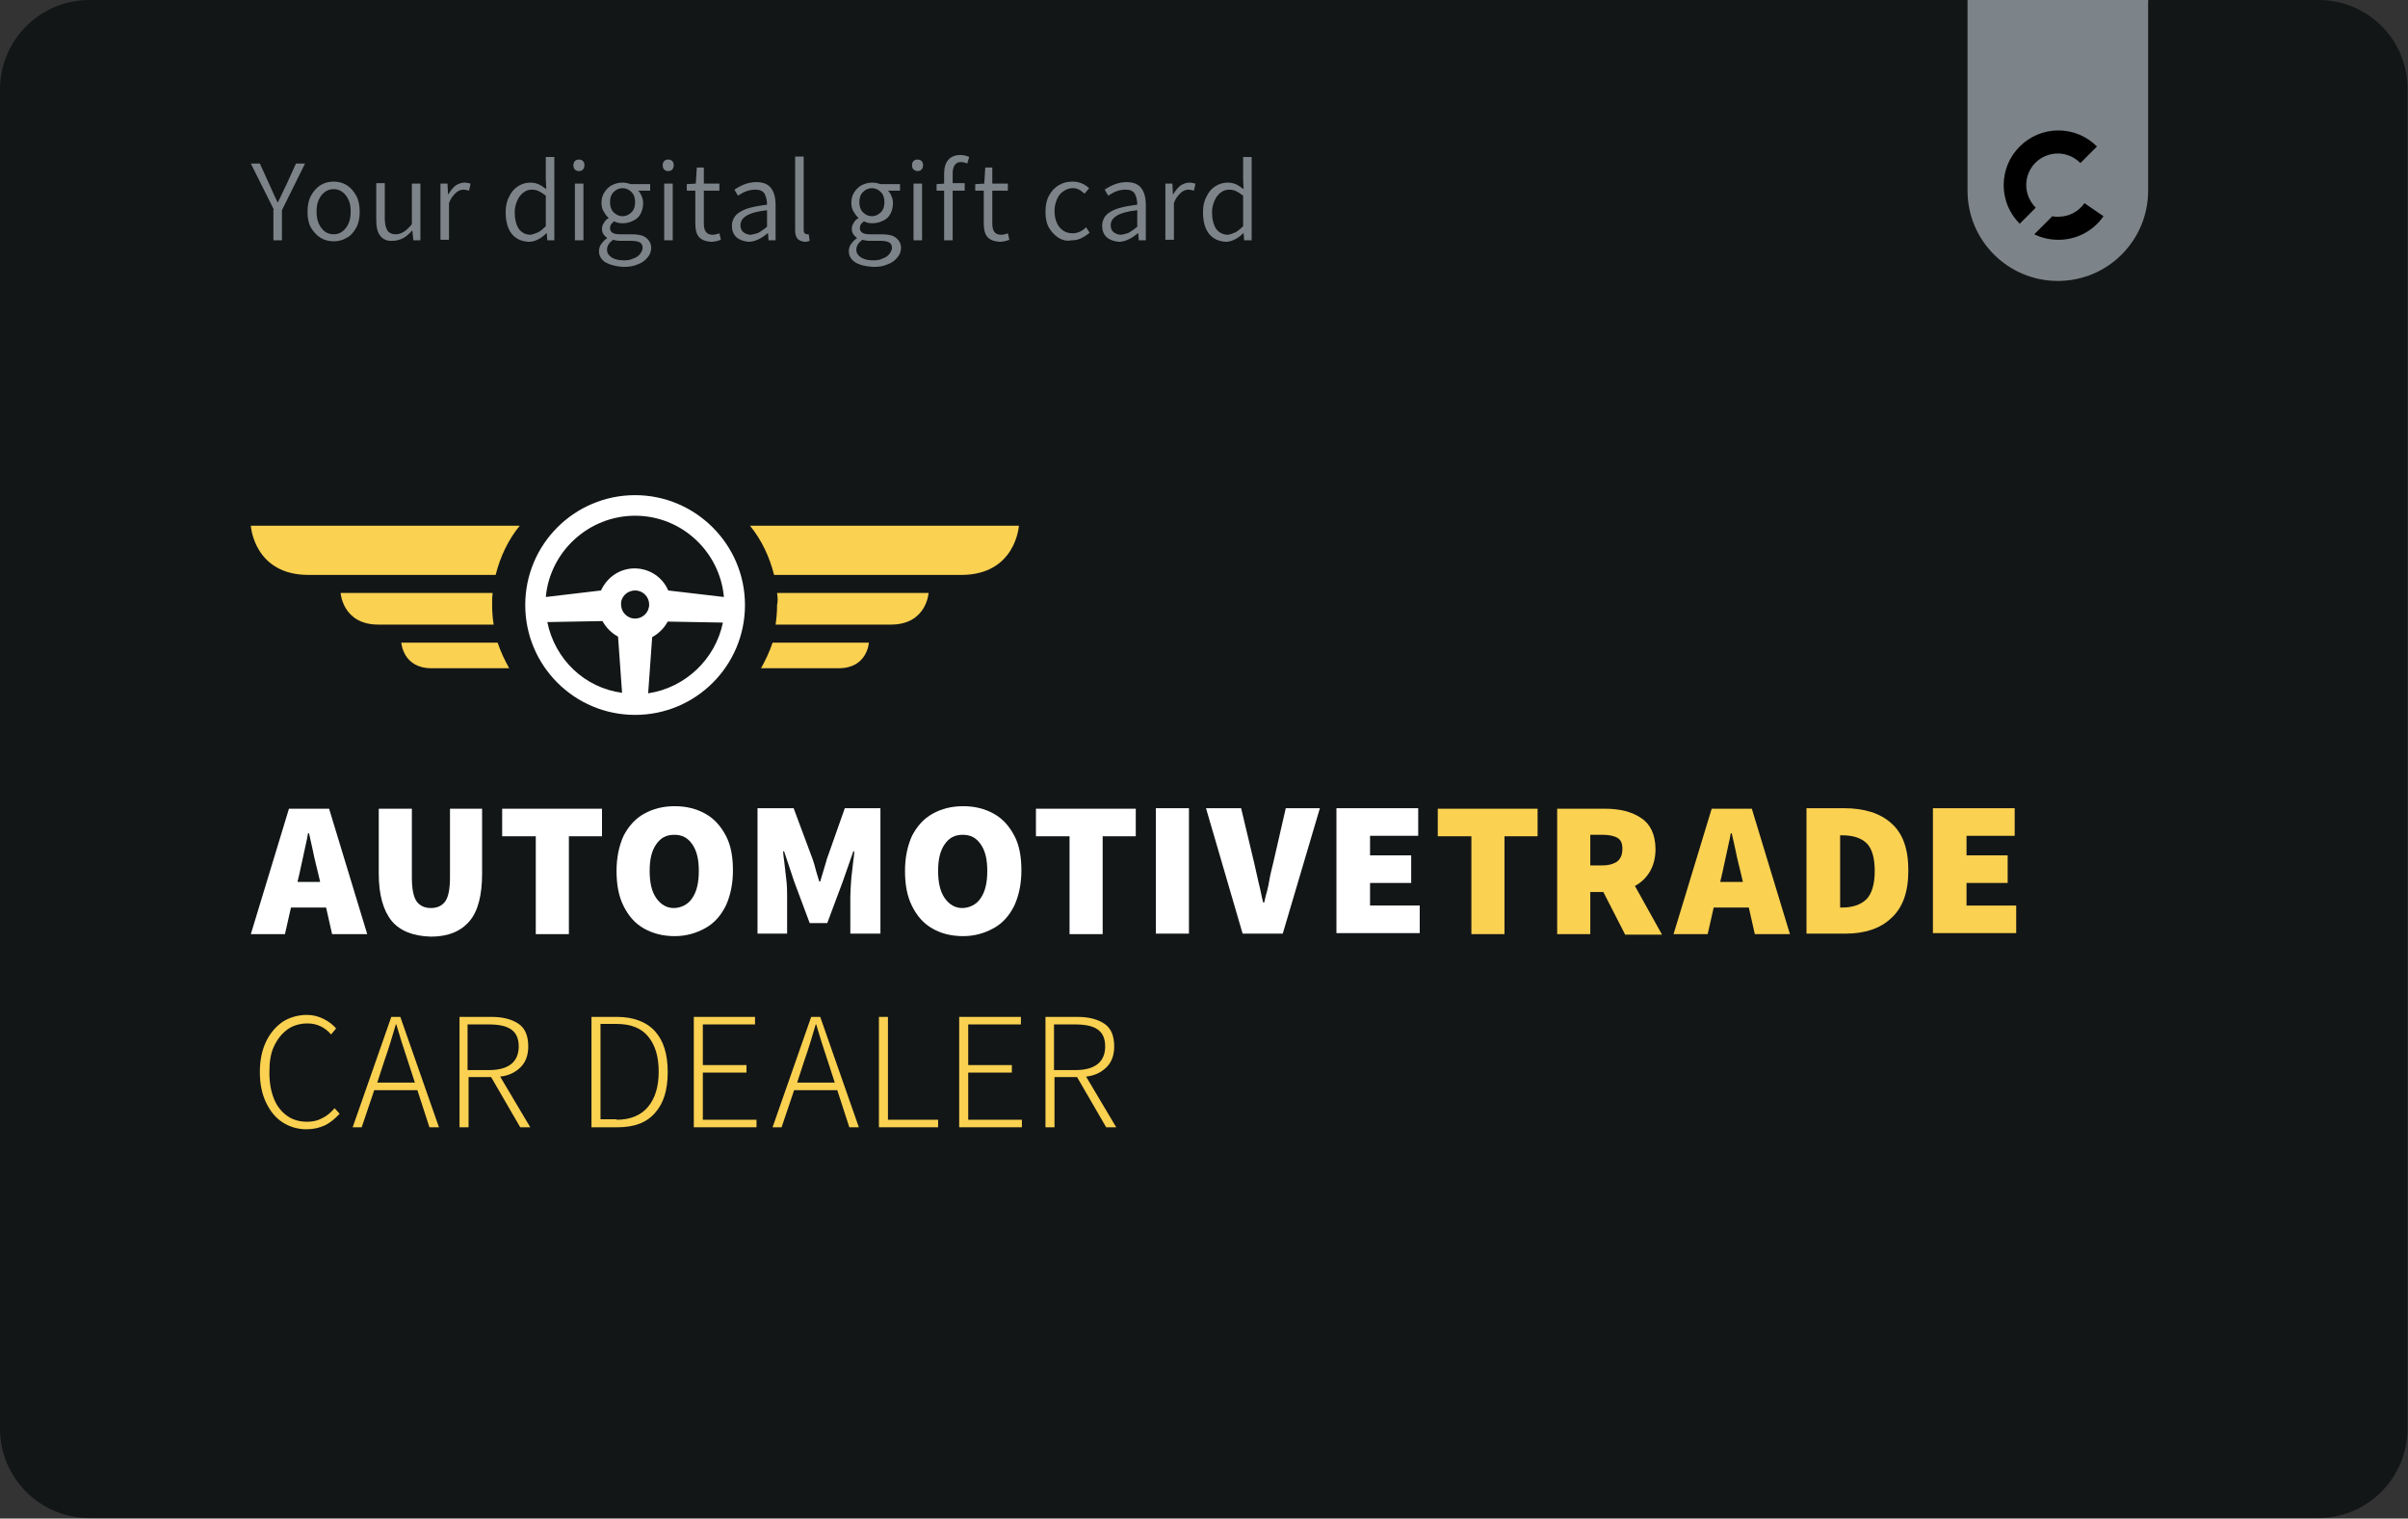 <?xml version="1.0" encoding="utf-8"?>
<!-- Generator: Adobe Illustrator 23.0.3, SVG Export Plug-In . SVG Version: 6.00 Build 0)  -->
<svg version="1.1" xmlns="http://www.w3.org/2000/svg" xmlns:xlink="http://www.w3.org/1999/xlink" x="0px" y="0px"
	 viewBox="0 0 480 302.7" style="enable-background:new 0 0 480 302.7;" xml:space="preserve">
<rect x="0" y="0" width="480" height="302.7" fill="#333333" stroke="none"/>
<style type="text/css">
	.st0{fill:#FAD151;}
	.st1{fill:#1F2223;}
	.st2{fill:#5C656B;}
	.st3{fill:#7D8489;}
	.st4{fill:#131617;}
	.st5{fill:#FFFFFF;}
	.st6{fill:none;stroke:#FAD151;stroke-width:3.402;stroke-miterlimit:10;}
	.st7{fill-rule:evenodd;clip-rule:evenodd;fill:none;stroke:#FFFFFF;stroke-width:3.402;stroke-miterlimit:10;}
	.st8{fill:none;stroke:#FFFFFF;stroke-width:3.402;stroke-miterlimit:10;}
	.st9{fill:#2E3133;}
	.st10{opacity:0.6;fill:#FFFFFF;}
</style>
<g id="Karten">
</g>
<g id="Ebene_3">
	<g>
		<path class="st4" d="M462.2,0h-33.8l-18,16l-18-16H17.8C8,0,0,8,0,17.8v267c0,9.8,8,17.8,17.8,17.8h444.3c9.8,0,17.8-8,17.8-17.8
			v-267C480,8,472,0,462.2,0z"/>
		<g>
			<path class="st5" d="M65,180.9h-7l-1.2,5.3H50l7.6-25h8l7.6,25h-7L65,180.9z M63.8,175.7l-0.4-1.7c-0.3-1.3-0.7-2.7-1-4.3
				l-0.8-3.6h-0.2l-0.2,1.1c-0.6,2.8-1.1,5.1-1.5,6.9l-0.4,1.7H63.8z"/>
			<path class="st5" d="M78.1,183.6c-1.7-2.1-2.6-5.2-2.6-9.5v-12.9h6.6v13.7c0,2.2,0.3,3.8,0.9,4.7s1.6,1.4,2.9,1.4
				c1.3,0,2.3-0.5,2.9-1.4c0.6-0.9,0.9-2.5,0.9-4.7v-13.7h6.4v12.9c0,4.3-0.8,7.5-2.5,9.5c-1.7,2-4.2,3.1-7.7,3.1
				C82.4,186.6,79.8,185.6,78.1,183.6z"/>
			<path class="st5" d="M106.7,166.7h-6.6v-5.5H120v5.5h-6.6v19.5h-6.6V166.7z"/>
			<path class="st5" d="M128.4,185.1c-1.8-1-3.1-2.5-4.1-4.5c-1-2-1.4-4.3-1.4-7s0.5-5,1.4-7c1-1.9,2.3-3.4,4.1-4.4
				c1.8-1,3.8-1.5,6.1-1.5c2.3,0,4.3,0.5,6.1,1.5c1.8,1,3.1,2.5,4.1,4.4c1,1.9,1.4,4.2,1.4,6.9s-0.5,5-1.4,7c-1,2-2.3,3.5-4.1,4.5
				s-3.8,1.6-6.1,1.6C132.2,186.6,130.2,186.1,128.4,185.1z M138,179c0.9-1.3,1.3-3.1,1.3-5.4c0-2.3-0.4-4-1.3-5.3
				c-0.9-1.3-2-1.9-3.6-1.9s-2.7,0.6-3.6,1.9c-0.9,1.3-1.3,3-1.3,5.3c0,2.3,0.4,4.1,1.3,5.4c0.9,1.3,2.1,2,3.5,2
				S137.2,180.3,138,179z"/>
			<path class="st5" d="M151.1,161.1h7.1l3.8,10.2c0.2,0.5,0.4,1.3,0.7,2.4l0.6,2h0.2l0.6-2c0.3-1.1,0.6-1.9,0.7-2.4l3.6-10.2h7.1
				v25h-6v-7.4c0-0.9,0.1-2.2,0.2-3.7c0.2-1.5,0.3-2.9,0.5-4.2l0.1-1.1h-0.2l-2.1,6l-3.1,8.3h-3.5l-3.1-8.3l-2-6h-0.2l0.1,1.1
				c0.2,1.3,0.3,2.7,0.5,4.2c0.2,1.5,0.2,2.7,0.2,3.7v7.4h-5.9V161.1z"/>
			<path class="st5" d="M185.9,185.1c-1.8-1-3.1-2.5-4.1-4.5c-1-2-1.4-4.3-1.4-7s0.5-5,1.4-7c1-1.9,2.3-3.4,4.1-4.4
				c1.8-1,3.8-1.5,6.1-1.5c2.3,0,4.3,0.5,6.1,1.5c1.8,1,3.1,2.5,4.1,4.4c1,1.9,1.4,4.2,1.4,6.9s-0.5,5-1.4,7c-1,2-2.3,3.5-4.1,4.5
				s-3.8,1.6-6.1,1.6C189.7,186.6,187.6,186.1,185.9,185.1z M195.5,179c0.9-1.3,1.3-3.1,1.3-5.4c0-2.3-0.4-4-1.3-5.3
				c-0.9-1.3-2-1.9-3.6-1.9s-2.7,0.6-3.6,1.9c-0.9,1.3-1.3,3-1.3,5.3c0,2.3,0.4,4.1,1.3,5.4c0.9,1.3,2.1,2,3.5,2
				S194.7,180.3,195.5,179z"/>
			<path class="st5" d="M213.1,166.7h-6.6v-5.5h19.9v5.5h-6.6v19.5h-6.6V166.7z"/>
			<path class="st5" d="M230.4,161.1h6.6v25h-6.6V161.1z"/>
			<path class="st5" d="M240.4,161.1h7l2.6,10.9c0.3,1.3,0.6,2.7,0.9,4c0.1,0.5,0.3,1.1,0.4,1.7c0.1,0.6,0.3,1.4,0.5,2.2h0.2
				c0.2-0.9,0.4-1.7,0.6-2.4c0.2-0.7,0.3-1.4,0.4-1.9c0.2-1.2,0.5-2.4,0.8-3.6l2.5-10.9h6.8l-7.4,25h-8L240.4,161.1z"/>
			<path class="st5" d="M266.5,161.1h16.2v5.5h-9.6v3.9h8.2v5.5h-8.2v4.5h9.9v5.5h-16.6V161.1z"/>
			<path class="st0" d="M293.2,166.7h-6.6v-5.5h19.9v5.5h-6.6v19.5h-6.6V166.7z"/>
			<path class="st0" d="M323.9,186.2l-4.3-8.4H317v8.4h-6.6v-25h9.5c3,0,5.4,0.6,7.3,1.9c1.8,1.2,2.8,3.3,2.8,6.2
				c0,1.7-0.4,3.2-1.1,4.4c-0.7,1.2-1.7,2.2-3,2.9l5.4,9.7H323.9z M317,172.5h2.4c1.3,0,2.3-0.3,3-0.8c0.7-0.6,1-1.4,1-2.5
				c0-1.1-0.3-1.8-1-2.2c-0.7-0.4-1.7-0.6-3-0.6H317V172.5z"/>
			<path class="st0" d="M348.6,180.9h-7l-1.2,5.3h-6.8l7.6-25h8l7.6,25h-7L348.6,180.9z M347.4,175.7L347,174
				c-0.3-1.3-0.7-2.7-1-4.3l-0.8-3.6H345l-0.2,1.1c-0.6,2.8-1.1,5.1-1.5,6.9l-0.4,1.7H347.4z"/>
			<path class="st0" d="M360.2,161.1h7.4c4,0,7.2,1,9.4,3c2.3,2,3.4,5.1,3.4,9.4c0,4.3-1.1,7.4-3.4,9.5c-2.2,2.1-5.3,3.1-9.1,3.1
				h-7.8V161.1z M367.2,180.9c2,0,3.6-0.5,4.8-1.6c1.1-1.1,1.7-3,1.7-5.7c0-2.7-0.6-4.6-1.7-5.6c-1.1-1-2.7-1.5-4.8-1.5h-0.4v14.4
				H367.2z"/>
			<path class="st0" d="M385.4,161.1h16.2v5.5H392v3.9h8.2v5.5H392v4.5h9.9v5.5h-16.6V161.1z"/>
		</g>
		<g>
			<path class="st0" d="M56.3,223.7c-1.4-0.9-2.5-2.3-3.3-4c-0.8-1.7-1.2-3.7-1.2-6c0-2.3,0.4-4.3,1.2-6c0.8-1.7,1.9-3,3.3-4
				c1.4-0.9,3.1-1.4,4.9-1.4c1.2,0,2.3,0.3,3.3,0.8c1,0.5,1.8,1.1,2.5,1.9l-1,1.2c-1.3-1.5-2.9-2.2-4.7-2.2c-1.5,0-2.9,0.4-4,1.2
				c-1.1,0.8-2,1.9-2.7,3.4s-0.9,3.2-0.9,5.2s0.3,3.7,0.9,5.2c0.6,1.5,1.5,2.6,2.6,3.4c1.1,0.8,2.5,1.2,4,1.2c1.1,0,2.1-0.2,3-0.7
				c0.9-0.4,1.7-1.1,2.5-2l1,1.1c-0.9,1-1.9,1.8-2.9,2.3c-1.1,0.5-2.3,0.8-3.7,0.8C59.3,225.1,57.7,224.6,56.3,223.7z"/>
			<path class="st0" d="M83.2,217.3h-8.6l-2.5,7.4h-1.8l7.7-22h1.8l7.7,22h-1.9L83.2,217.3z M82.7,215.8l-1.3-4
				c-1-3-1.8-5.5-2.4-7.6h-0.1c-0.6,2-1.3,4.5-2.4,7.6l-1.3,4H82.7z"/>
			<path class="st0" d="M103.7,224.7l-5.8-10h-4.5v10h-1.8v-22h6.4c2.3,0,4.1,0.5,5.4,1.4c1.3,0.9,1.9,2.4,1.9,4.5
				c0,1.7-0.5,3.1-1.5,4.1c-1,1-2.3,1.7-4.1,1.9l6,10.1H103.7z M97.5,213.3c1.9,0,3.4-0.4,4.4-1.2c1-0.8,1.5-2,1.5-3.5
				c0-1.6-0.5-2.7-1.5-3.4c-1-0.7-2.5-1-4.5-1h-4.2v9.1H97.5z"/>
			<path class="st0" d="M117.9,202.7h5.1c3.3,0,5.9,1,7.6,2.9c1.7,1.9,2.5,4.6,2.5,8.1s-0.8,6.2-2.5,8.1c-1.7,2-4.2,2.9-7.5,2.9
				h-5.2V202.7z M122.9,223.2c2.8,0,4.9-0.9,6.3-2.6c1.4-1.7,2.1-4,2.1-7c0-3-0.7-5.3-2.1-7c-1.4-1.7-3.5-2.5-6.3-2.5h-3.2v19H122.9
				z"/>
			<path class="st0" d="M138.3,202.7h12.2v1.5h-10.4v8.1h8.7v1.5h-8.7v9.4h10.7v1.5h-12.5V202.7z"/>
			<path class="st0" d="M166.9,217.3h-8.6l-2.5,7.4H154l7.7-22h1.8l7.7,22h-1.9L166.9,217.3z M166.4,215.8l-1.3-4
				c-1-3-1.8-5.5-2.4-7.6h-0.1c-0.6,2-1.3,4.5-2.4,7.6l-1.3,4H166.4z"/>
			<path class="st0" d="M175.2,202.7h1.8v20.5h10v1.5h-11.8V202.7z"/>
			<path class="st0" d="M191.3,202.7h12.2v1.5H193v8.1h8.7v1.5H193v9.4h10.7v1.5h-12.5V202.7z"/>
			<path class="st0" d="M220.5,224.7l-5.8-10h-4.5v10h-1.8v-22h6.4c2.3,0,4.1,0.5,5.4,1.4c1.3,0.9,1.9,2.4,1.9,4.5
				c0,1.7-0.5,3.1-1.5,4.1c-1,1-2.3,1.7-4.1,1.9l6,10.1H220.5z M214.4,213.3c1.9,0,3.4-0.4,4.4-1.2c1-0.8,1.5-2,1.5-3.5
				c0-1.6-0.5-2.7-1.5-3.4c-1-0.7-2.5-1-4.5-1h-4.2v9.1H214.4z"/>
		</g>
		<g>
			<g>
				<path class="st3" d="M54.6,41.8L50,32.6h1.8l2,4.4l0.4,0.9c0.6,1.3,1,2.2,1.1,2.4h0.1l0.4-0.8c0.7-1.4,1-2.2,1.2-2.5l2-4.4h1.8
					l-4.6,9.3v6h-1.7V41.8z"/>
				<path class="st3" d="M63.9,47.4c-0.8-0.5-1.4-1.2-1.9-2c-0.5-0.9-0.7-1.9-0.7-3.2c0-1.2,0.2-2.3,0.7-3.2
					c0.5-0.9,1.1-1.6,1.9-2.1c0.8-0.5,1.7-0.7,2.6-0.7c0.9,0,1.8,0.2,2.6,0.7c0.8,0.5,1.4,1.2,1.9,2.1c0.5,0.9,0.7,2,0.7,3.2
					c0,1.2-0.2,2.3-0.7,3.2c-0.5,0.9-1.1,1.6-1.9,2c-0.8,0.5-1.7,0.7-2.6,0.7C65.6,48.1,64.7,47.9,63.9,47.4z M68.3,46.1
					c0.5-0.4,0.9-0.9,1.2-1.6c0.3-0.7,0.4-1.5,0.4-2.3c0-0.9-0.1-1.7-0.4-2.3c-0.3-0.7-0.7-1.2-1.2-1.6s-1.1-0.6-1.8-0.6
					c-0.7,0-1.3,0.2-1.8,0.6s-0.9,0.9-1.2,1.6s-0.4,1.5-0.4,2.3c0,1.3,0.3,2.4,1,3.3s1.5,1.2,2.5,1.2C67.2,46.7,67.8,46.5,68.3,46.1
					z"/>
				<path class="st3" d="M75.8,47c-0.6-0.7-0.8-1.8-0.8-3.3v-7.2h1.7v7c0,1.1,0.2,1.9,0.5,2.4s0.9,0.8,1.7,0.8
					c0.6,0,1.1-0.2,1.6-0.5c0.5-0.3,1-0.8,1.6-1.5v-8.1h1.7v11.3h-1.4L82.2,46h-0.1c-0.6,0.7-1.2,1.2-1.8,1.5s-1.3,0.5-2,0.5
					C77.2,48.1,76.3,47.7,75.8,47z"/>
				<path class="st3" d="M87.8,36.6h1.4l0.1,2.1h0.1c0.4-0.7,0.9-1.3,1.4-1.7c0.6-0.4,1.2-0.6,1.8-0.6c0.4,0,0.8,0.1,1.2,0.2
					L93.5,38c-0.4-0.1-0.8-0.2-1.1-0.2c-0.5,0-1.1,0.2-1.6,0.7s-1,1.1-1.3,2v7.3h-1.7V36.6z"/>
				<path class="st3" d="M102,46.6c-0.8-1-1.2-2.5-1.2-4.3c0-1.2,0.2-2.2,0.7-3.1c0.4-0.9,1-1.6,1.8-2.1c0.8-0.5,1.6-0.7,2.4-0.7
					c0.6,0,1.1,0.1,1.6,0.3c0.5,0.2,1,0.6,1.6,1l-0.1-2v-4.4h1.7v16.6h-1.4l-0.1-1.4h-0.1c-0.5,0.5-1,0.9-1.6,1.2s-1.2,0.5-1.9,0.5
					C103.9,48.1,102.8,47.6,102,46.6z M107.3,46.3c0.5-0.3,1-0.7,1.5-1.2V39c-0.5-0.4-1-0.7-1.4-0.9s-0.9-0.3-1.4-0.3
					c-0.6,0-1.2,0.2-1.7,0.6c-0.5,0.4-0.9,0.9-1.2,1.6c-0.3,0.7-0.5,1.4-0.5,2.3c0,1.4,0.3,2.5,0.8,3.3c0.6,0.8,1.4,1.2,2.4,1.2
					C106.3,46.7,106.8,46.5,107.3,46.3z"/>
				<path class="st3" d="M114.6,33.8c-0.2-0.2-0.3-0.5-0.3-0.9c0-0.3,0.1-0.6,0.3-0.8c0.2-0.2,0.5-0.3,0.8-0.3s0.6,0.1,0.8,0.3
					c0.2,0.2,0.3,0.5,0.3,0.8c0,0.4-0.1,0.6-0.3,0.9c-0.2,0.2-0.5,0.3-0.8,0.3S114.8,34,114.6,33.8z M114.6,36.6h1.7v11.3h-1.7V36.6
					z"/>
				<path class="st3" d="M120.7,52.3c-0.8-0.5-1.3-1.3-1.3-2.2c0-0.5,0.1-0.9,0.4-1.4c0.3-0.4,0.7-0.9,1.2-1.2v-0.1
					c-0.3-0.2-0.5-0.4-0.7-0.7c-0.2-0.3-0.3-0.7-0.3-1.1c0-0.4,0.1-0.8,0.4-1.2c0.2-0.4,0.5-0.7,0.9-0.9v-0.1
					c-0.4-0.3-0.7-0.8-1-1.3c-0.3-0.5-0.4-1.1-0.4-1.7c0-0.8,0.2-1.5,0.6-2.1s0.9-1.1,1.5-1.4c0.6-0.3,1.3-0.5,2.1-0.5
					c0.5,0,1,0.1,1.6,0.3h3.9v1.3h-2.4c0.3,0.3,0.5,0.6,0.7,1.1c0.2,0.4,0.3,0.9,0.3,1.4c0,0.8-0.2,1.5-0.5,2.1s-0.8,1.1-1.5,1.4
					c-0.6,0.3-1.3,0.5-2.1,0.5c-0.6,0-1.2-0.1-1.7-0.4c-0.2,0.2-0.4,0.4-0.6,0.6c-0.1,0.2-0.2,0.5-0.2,0.8c0,0.4,0.2,0.7,0.5,0.9
					c0.3,0.2,0.8,0.3,1.5,0.3h2.3c1.3,0,2.3,0.2,2.9,0.7s1,1.1,1,2c0,0.7-0.2,1.3-0.7,1.9c-0.5,0.6-1.1,1.1-2,1.4
					c-0.9,0.4-1.8,0.5-2.9,0.5C122.7,53.1,121.6,52.8,120.7,52.3z M126.3,51.5c0.6-0.2,1-0.5,1.3-0.9c0.3-0.4,0.5-0.8,0.5-1.2
					c0-0.5-0.2-0.9-0.6-1.1s-1-0.3-1.8-0.3h-2.1c-0.5,0-1-0.1-1.4-0.2c-0.8,0.6-1.2,1.2-1.2,2c0,0.6,0.3,1.1,0.9,1.5
					s1.4,0.6,2.5,0.6C125.1,51.9,125.7,51.8,126.3,51.5z M125.9,42.3c0.5-0.5,0.7-1.2,0.7-2c0-0.8-0.2-1.5-0.7-2
					c-0.5-0.5-1.1-0.8-1.8-0.8c-0.7,0-1.3,0.3-1.8,0.8c-0.5,0.5-0.7,1.2-0.7,2c0,0.8,0.2,1.5,0.7,2c0.5,0.5,1.1,0.8,1.8,0.8
					C124.8,43.1,125.4,42.8,125.9,42.3z"/>
				<path class="st3" d="M132.4,33.8c-0.2-0.2-0.3-0.5-0.3-0.9c0-0.3,0.1-0.6,0.3-0.8c0.2-0.2,0.5-0.3,0.8-0.3s0.6,0.1,0.8,0.3
					c0.2,0.2,0.3,0.5,0.3,0.8c0,0.4-0.1,0.6-0.3,0.9c-0.2,0.2-0.5,0.3-0.8,0.3S132.6,34,132.4,33.8z M132.4,36.6h1.7v11.3h-1.7V36.6
					z"/>
				<path class="st3" d="M139.3,47.2c-0.5-0.6-0.7-1.5-0.7-2.7V38h-1.7v-1.3l1.8-0.1l0.2-3.2h1.4v3.2h3.1V38h-3.1v6.5
					c0,0.7,0.1,1.3,0.4,1.7s0.7,0.6,1.4,0.6c0.3,0,0.8-0.1,1.3-0.3l0.3,1.3c-0.8,0.3-1.5,0.4-2,0.4
					C140.6,48.1,139.8,47.8,139.3,47.2z"/>
				<path class="st3" d="M146.8,47.3c-0.6-0.6-0.9-1.3-0.9-2.3c0-1.2,0.6-2.2,1.7-2.8c1.1-0.7,2.9-1.1,5.3-1.4
					c0-0.9-0.2-1.6-0.5-2.2c-0.4-0.6-1-0.8-1.9-0.8c-1.1,0-2.2,0.4-3.4,1.2l-0.7-1.2c1.5-1,2.9-1.5,4.4-1.5c1.3,0,2.3,0.4,2.9,1.2
					c0.6,0.8,0.9,1.9,0.9,3.4v7h-1.4l-0.1-1.4h-0.1c-1.3,1.1-2.6,1.7-3.8,1.7C148.2,48.1,147.4,47.8,146.8,47.3z M151.2,46.4
					c0.5-0.3,1.1-0.7,1.7-1.2v-3.3c-1.9,0.2-3.3,0.6-4.1,1.1c-0.8,0.5-1.2,1.1-1.2,1.9c0,0.6,0.2,1.1,0.6,1.4
					c0.4,0.3,0.9,0.5,1.5,0.5C150.1,46.7,150.7,46.6,151.2,46.4z"/>
				<path class="st3" d="M158.9,47.5c-0.3-0.4-0.4-1-0.4-1.8V31.2h1.7v14.7c0,0.3,0.1,0.5,0.2,0.6s0.2,0.2,0.4,0.2
					c0.1,0,0.3,0,0.4,0l0.2,1.3c-0.3,0.1-0.6,0.2-1,0.2C159.7,48.1,159.2,47.9,158.9,47.5z"/>
				<path class="st3" d="M170.5,52.3c-0.8-0.5-1.3-1.3-1.3-2.2c0-0.5,0.1-0.9,0.4-1.4c0.3-0.4,0.7-0.9,1.2-1.2v-0.1
					c-0.3-0.2-0.5-0.4-0.7-0.7c-0.2-0.3-0.3-0.7-0.3-1.1c0-0.4,0.1-0.8,0.4-1.2c0.2-0.4,0.5-0.7,0.9-0.9v-0.1
					c-0.4-0.3-0.7-0.8-1-1.3c-0.3-0.5-0.4-1.1-0.4-1.7c0-0.8,0.2-1.5,0.6-2.1s0.9-1.1,1.5-1.4c0.6-0.3,1.3-0.5,2.1-0.5
					c0.5,0,1,0.1,1.6,0.3h3.9v1.3h-2.4c0.3,0.3,0.5,0.6,0.7,1.1c0.2,0.4,0.3,0.9,0.3,1.4c0,0.8-0.2,1.5-0.5,2.1s-0.8,1.1-1.5,1.4
					c-0.6,0.3-1.3,0.5-2.1,0.5c-0.6,0-1.2-0.1-1.7-0.4c-0.2,0.2-0.4,0.4-0.6,0.6c-0.1,0.2-0.2,0.5-0.2,0.8c0,0.4,0.2,0.7,0.5,0.9
					c0.3,0.2,0.8,0.3,1.5,0.3h2.3c1.3,0,2.3,0.2,2.9,0.7s1,1.1,1,2c0,0.7-0.2,1.3-0.7,1.9c-0.5,0.6-1.1,1.1-2,1.4
					c-0.9,0.4-1.8,0.5-2.9,0.5C172.5,53.1,171.3,52.8,170.5,52.3z M176,51.5c0.6-0.2,1-0.5,1.3-0.9c0.3-0.4,0.5-0.8,0.5-1.2
					c0-0.5-0.2-0.9-0.6-1.1s-1-0.3-1.8-0.3h-2.1c-0.5,0-1-0.1-1.4-0.2c-0.8,0.6-1.2,1.2-1.2,2c0,0.6,0.3,1.1,0.9,1.5
					s1.4,0.6,2.5,0.6C174.8,51.9,175.5,51.8,176,51.5z M175.6,42.3c0.5-0.5,0.7-1.2,0.7-2c0-0.8-0.2-1.5-0.7-2
					c-0.5-0.5-1.1-0.8-1.8-0.8c-0.7,0-1.3,0.3-1.8,0.8c-0.5,0.5-0.7,1.2-0.7,2c0,0.8,0.2,1.5,0.7,2c0.5,0.5,1.1,0.8,1.8,0.8
					C174.5,43.1,175.1,42.8,175.6,42.3z"/>
				<path class="st3" d="M182.1,33.8c-0.2-0.2-0.3-0.5-0.3-0.9c0-0.3,0.1-0.6,0.3-0.8c0.2-0.2,0.5-0.3,0.8-0.3s0.6,0.1,0.8,0.3
					c0.2,0.2,0.3,0.5,0.3,0.8c0,0.4-0.1,0.6-0.3,0.9c-0.2,0.2-0.5,0.3-0.8,0.3S182.4,34,182.1,33.8z M182.1,36.6h1.7v11.3h-1.7V36.6
					z"/>
				<path class="st3" d="M189.9,34.6v1.9h2.4V38h-2.4v9.9h-1.7V38h-1.5v-1.3l1.5-0.1v-2c0-1.2,0.3-2.1,0.8-2.7c0.5-0.6,1.3-1,2.4-1
					c0.6,0,1.2,0.1,1.8,0.4l-0.4,1.3c-0.4-0.2-0.9-0.3-1.3-0.3C190.5,32.3,189.9,33.1,189.9,34.6z"/>
				<path class="st3" d="M196.8,47.2c-0.5-0.6-0.7-1.5-0.7-2.7V38h-1.7v-1.3l1.8-0.1l0.2-3.2h1.4v3.2h3.1V38h-3.1v6.5
					c0,0.7,0.1,1.3,0.4,1.7s0.7,0.6,1.4,0.6c0.3,0,0.8-0.1,1.3-0.3l0.3,1.3c-0.8,0.3-1.5,0.4-2,0.4
					C198.1,48.1,197.3,47.8,196.8,47.2z"/>
				<path class="st3" d="M211,47.4c-0.8-0.5-1.4-1.2-1.9-2c-0.5-0.9-0.7-1.9-0.7-3.2c0-1.2,0.2-2.3,0.7-3.2c0.5-0.9,1.1-1.6,2-2.1
					c0.8-0.5,1.7-0.7,2.7-0.7c1.2,0,2.3,0.4,3.3,1.3l-0.9,1.1c-0.4-0.3-0.7-0.6-1.1-0.8s-0.8-0.3-1.2-0.3c-0.7,0-1.3,0.2-1.9,0.6
					c-0.6,0.4-1,0.9-1.3,1.6c-0.3,0.7-0.5,1.5-0.5,2.3c0,1.3,0.3,2.4,1,3.3c0.7,0.8,1.5,1.2,2.6,1.2c1,0,1.9-0.4,2.7-1.2l0.7,1.1
					c-0.5,0.4-1.1,0.8-1.7,1.1c-0.6,0.3-1.3,0.4-1.9,0.4C212.7,48.1,211.8,47.9,211,47.4z"/>
				<path class="st3" d="M220.6,47.3c-0.6-0.6-0.9-1.3-0.9-2.3c0-1.2,0.6-2.2,1.7-2.8c1.1-0.7,2.9-1.1,5.3-1.4
					c0-0.9-0.2-1.6-0.5-2.2c-0.4-0.6-1-0.8-1.9-0.8c-1.1,0-2.2,0.4-3.4,1.2l-0.7-1.2c1.5-1,2.9-1.5,4.4-1.5c1.3,0,2.3,0.4,2.9,1.2
					c0.6,0.8,0.9,1.9,0.9,3.4v7H227l-0.1-1.4h-0.1c-1.3,1.1-2.6,1.7-3.8,1.7C222,48.1,221.2,47.8,220.6,47.3z M225,46.4
					c0.5-0.3,1.1-0.7,1.7-1.2v-3.3c-1.9,0.2-3.3,0.6-4.1,1.1c-0.8,0.5-1.2,1.1-1.2,1.9c0,0.6,0.2,1.1,0.6,1.4
					c0.4,0.3,0.9,0.5,1.5,0.5C224,46.7,224.5,46.6,225,46.4z"/>
				<path class="st3" d="M232.3,36.6h1.4l0.1,2.1h0.1c0.4-0.7,0.9-1.3,1.4-1.7c0.6-0.4,1.2-0.6,1.8-0.6c0.4,0,0.8,0.1,1.2,0.2
					L238,38c-0.4-0.1-0.8-0.2-1.1-0.2c-0.5,0-1.1,0.2-1.6,0.7s-1,1.1-1.3,2v7.3h-1.7V36.6z"/>
				<path class="st3" d="M241,46.6c-0.8-1-1.2-2.5-1.2-4.3c0-1.2,0.2-2.2,0.7-3.1c0.4-0.9,1-1.6,1.8-2.1c0.8-0.5,1.6-0.7,2.4-0.7
					c0.6,0,1.1,0.1,1.6,0.3c0.5,0.2,1,0.6,1.6,1l-0.1-2v-4.4h1.7v16.6H248l-0.1-1.4h-0.1c-0.5,0.5-1,0.9-1.6,1.2s-1.2,0.5-1.9,0.5
					C242.9,48.1,241.8,47.6,241,46.6z M246.3,46.3c0.5-0.3,1-0.7,1.5-1.2V39c-0.5-0.4-1-0.7-1.4-0.9s-0.9-0.3-1.4-0.3
					c-0.6,0-1.2,0.2-1.7,0.6c-0.5,0.4-0.9,0.9-1.2,1.6c-0.3,0.7-0.5,1.4-0.5,2.3c0,1.4,0.3,2.5,0.8,3.3c0.6,0.8,1.4,1.2,2.4,1.2
					C245.3,46.7,245.8,46.5,246.3,46.3z"/>
			</g>
		</g>
		<g>
			<path class="st3" d="M392.2,0v38c0,10,8.1,18,18,18c10,0,18-8.1,18-18V0H392.2z"/>
			<g>
				<path d="M405.8,41.4c-1.1-1.1-1.9-2.7-1.9-4.5c0-3.5,2.8-6.3,6.3-6.3c1.7,0,3.3,0.7,4.5,1.9l3.3-3.3c-2-2-4.7-3.2-7.7-3.2
					c-6,0-10.9,4.9-10.9,10.9c0,3,1.2,5.7,3.2,7.7L405.8,41.4z"/>
				<path d="M415.5,40.5c-1.1,1.6-3,2.7-5.2,2.7c-0.4,0-0.8,0-1.2-0.1l-3.6,3.6c1.4,0.7,3.1,1.1,4.8,1.1c3.7,0,7-1.8,9-4.7
					L415.5,40.5z"/>
			</g>
		</g>
		<g>
			<g>
				<path class="st0" d="M50,104.8c0,0,0.6,9.8,11.5,9.8h37.3c0.9-3.6,2.5-7,4.8-9.8H50z"/>
				<path class="st0" d="M98.2,118.2H67.9c0,0,0.4,6.3,7.5,6.3h23c-0.2-1.3-0.3-2.6-0.3-3.9C98.1,119.8,98.1,119,98.2,118.2z"/>
				<path class="st0" d="M80,128.1c0,0,0.3,5.1,6,5.1h15.5c-0.9-1.6-1.7-3.3-2.3-5.1H80z"/>
			</g>
			<g>
				<path class="st0" d="M203.1,104.8c0,0-0.6,9.8-11.5,9.8h-37.3c-0.9-3.6-2.5-7-4.8-9.8H203.1z"/>
				<path class="st0" d="M154.9,118.2h30.2c0,0-0.4,6.3-7.5,6.3h-23c0.2-1.3,0.3-2.6,0.3-3.9C155.1,119.8,155,119,154.9,118.2z"/>
				<path class="st0" d="M173.2,128.1c0,0-0.3,5.1-6,5.1h-15.5c0.9-1.6,1.7-3.3,2.3-5.1H173.2z"/>
			</g>
			<g>
				<path class="st5" d="M126.6,98.7c-12.1,0-21.9,9.8-21.9,21.9s9.8,21.9,21.9,21.9s21.9-9.8,21.9-21.9S138.6,98.7,126.6,98.7z
					 M126.6,102.8c9.3,0,16.9,7.2,17.7,16.2l-11.1-1.3c-1.1-2.6-3.7-4.4-6.7-4.4c-3,0-5.5,1.8-6.7,4.4l-11,1.3
					C109.6,110,117.3,102.8,126.6,102.8z M126.6,117.7c1.6,0,2.8,1.3,2.8,2.8c0,1.6-1.3,2.8-2.8,2.8c-1.6,0-2.8-1.3-2.8-2.8
					C123.7,119,125,117.7,126.6,117.7z M109.1,124l11-0.2c0.7,1.3,1.8,2.4,3.1,3.1l0.8,11.2C116.5,137.1,110.6,131.4,109.1,124z
					 M129.2,138.2l0.8-11.2c1.3-0.7,2.4-1.8,3.1-3.1l11,0.2C142.6,131.4,136.6,137.1,129.2,138.2z"/>
			</g>
		</g>
	</g>
</g>
</svg>
